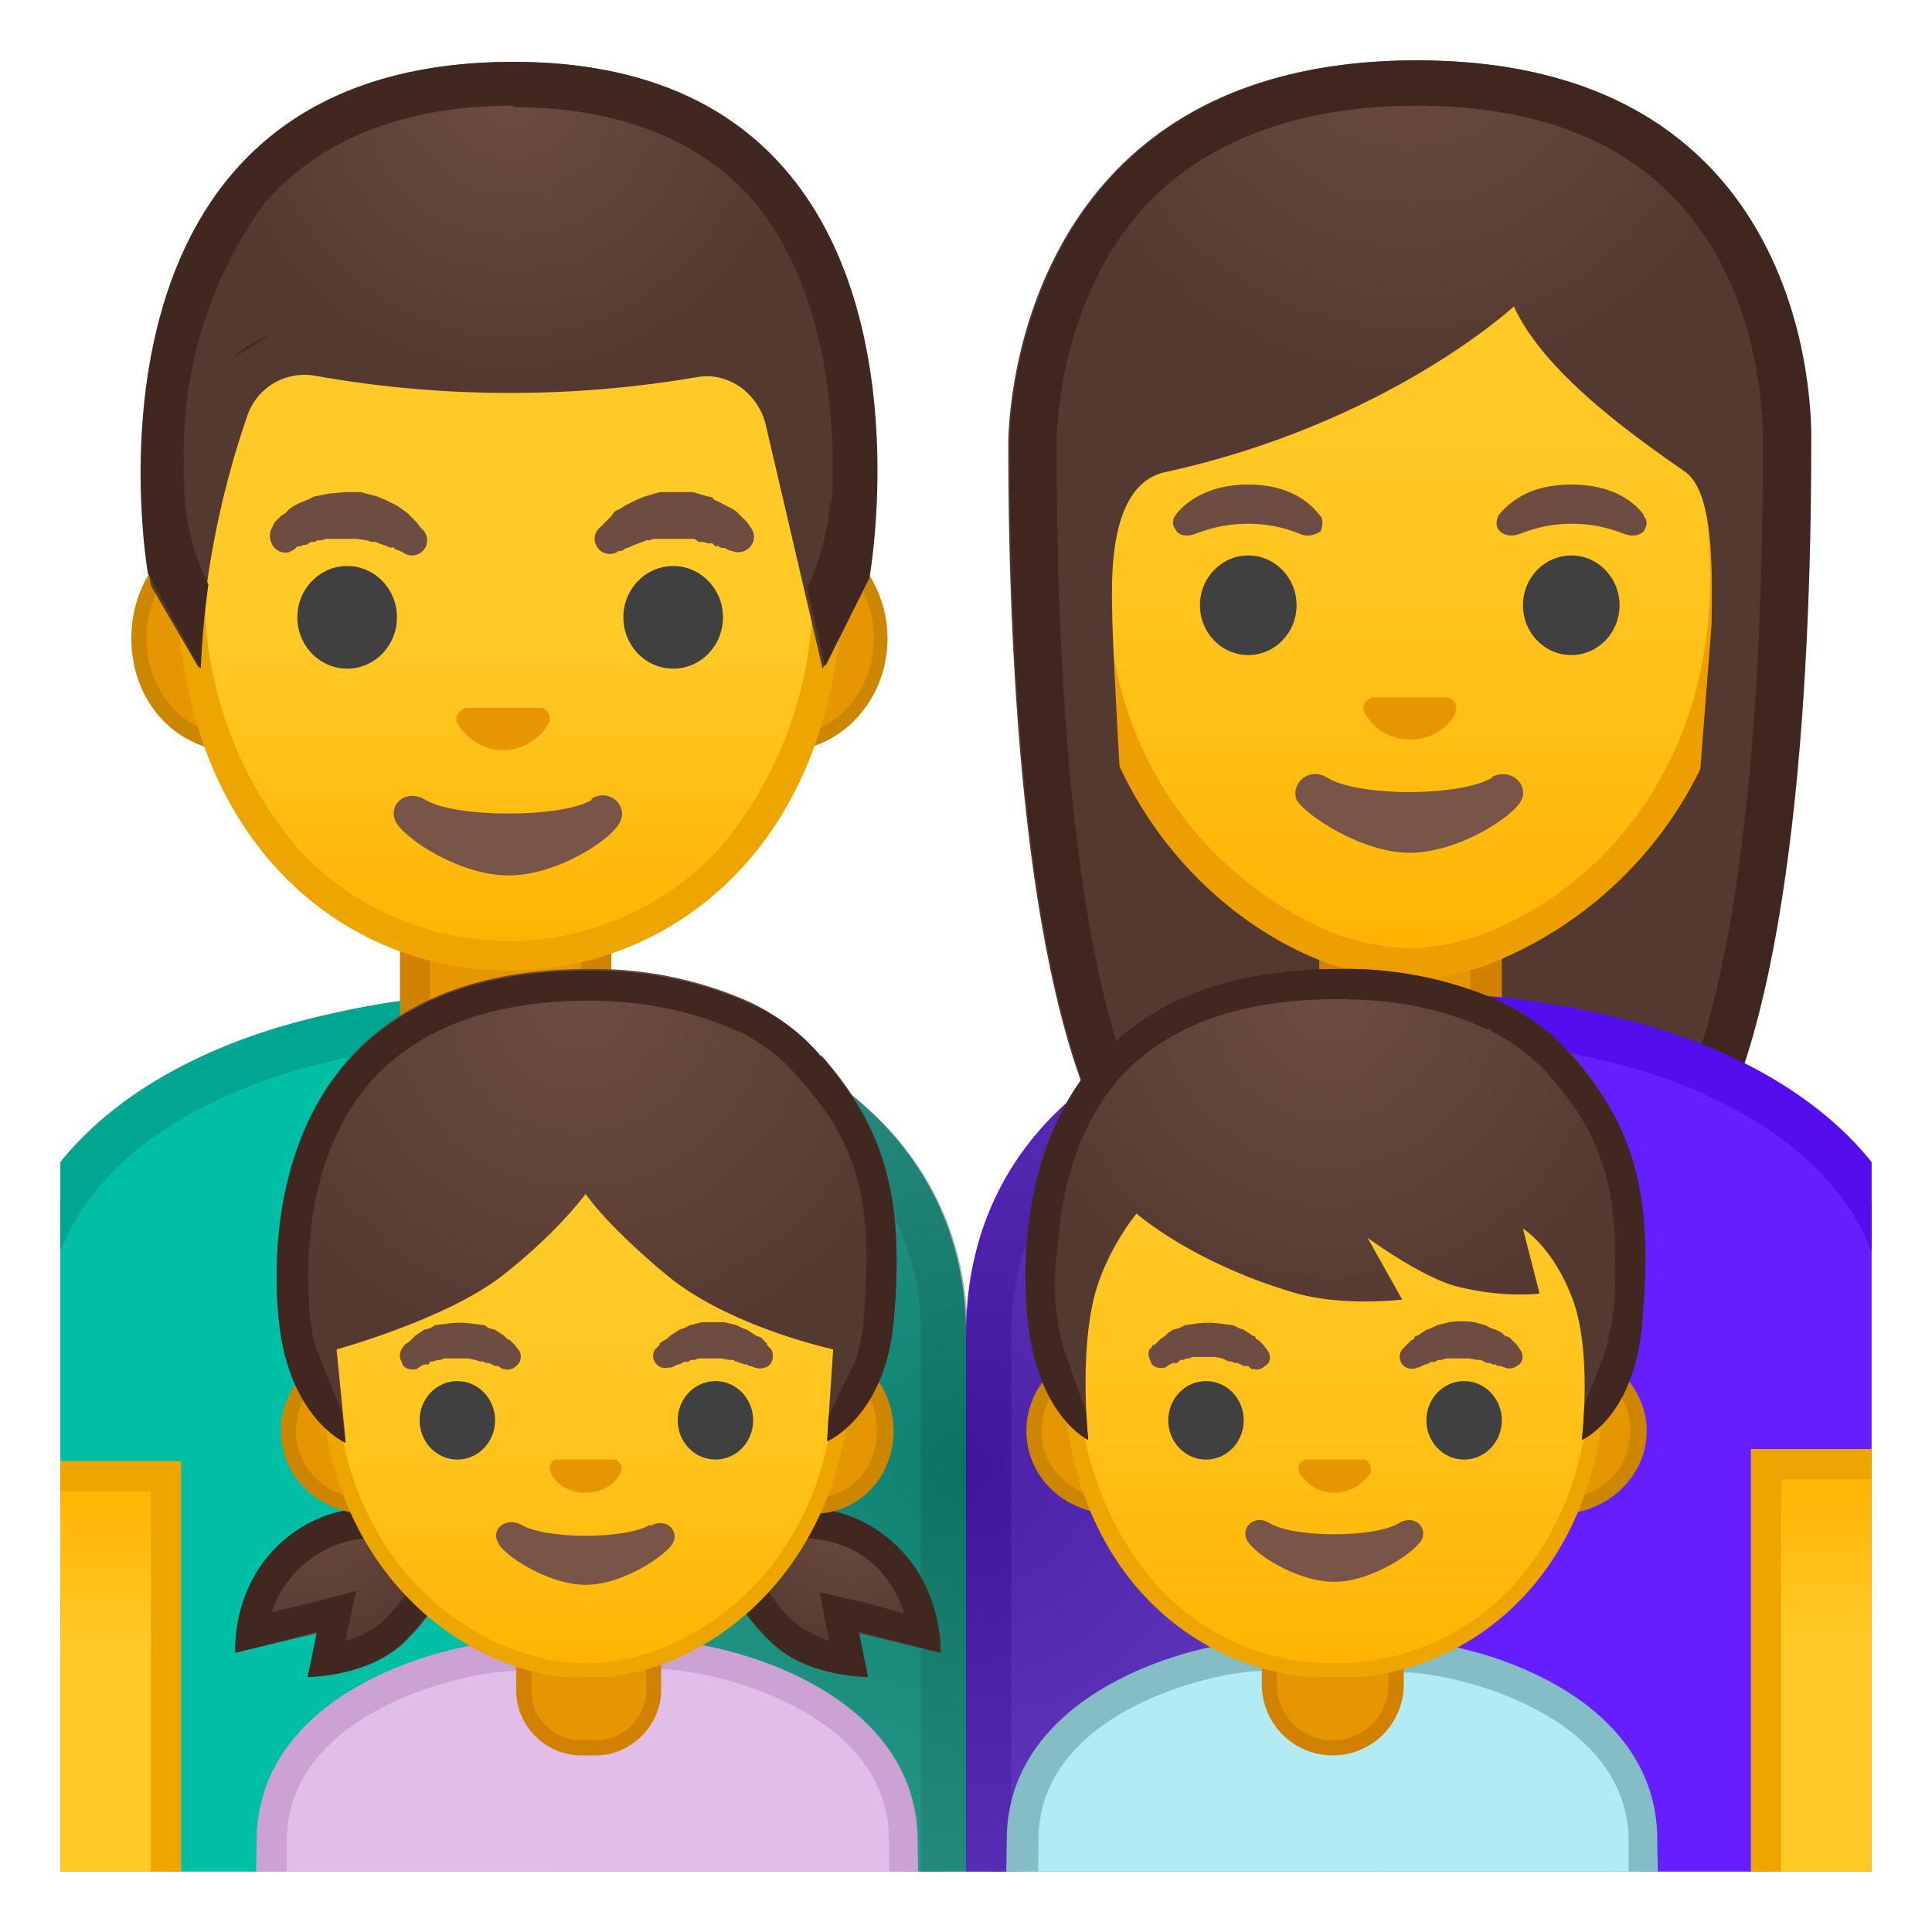 <svg viewBox="0 0 128 128" xmlns="http://www.w3.org/2000/svg" xmlns:xlink="http://www.w3.org/1999/xlink"><defs><path id="a" d="M4 4h120v120H4z"/></defs><clipPath id="b"><use xlink:href="#a"/></clipPath><g clip-path="url(#b)"><radialGradient id="c" cx="120.2" cy="-127.9" r="39.3" gradientTransform="matrix(.826 0 0 .826 -5.7 100.6)" gradientUnits="userSpaceOnUse"><stop stop-color="#6D4C41" offset="0"/><stop stop-color="#543930" offset="1"/></radialGradient><path d="M93.8 4c-27.1 0-27 25-27 25.4 0 16.2 1.3 39.2 7.8 48.2 2.6 3.5 7.6 3.7 7.6 3.7h22.4s5-.2 7.5-3.7c6.5-9 7.8-32 7.8-48.2 0-.4 1-25.4-26.1-25.4z" fill="url(#c)"/><path d="M92.8 71.7c-2.4 0-4.4-2-4.4-4.4v-5.6h10v5.6c0 2.5-2 4.4-4.5 4.4h-1z" fill="#E59600"/><path d="M97.4 62.7v4.6c0 1.9-1.6 3.4-3.5 3.4h-1a3.4 3.4 0 0 1-3.5-3.4v-4.6h8m2-2h-12v6.6c0 3 2.4 5.4 5.4 5.4H94c3 0 5.5-2.4 5.5-5.4v-6.6z" fill="#D18100"/><linearGradient id="d" x1="93.4" x2="93.4" y1="63.5" y2="13.4" gradientUnits="userSpaceOnUse"><stop stop-color="#FFB300" offset="0"/><stop stop-color="#FFB809" offset=".1"/><stop stop-color="#FFC21A" offset=".4"/><stop stop-color="#FFC825" offset=".7"/><stop stop-color="#FFCA28" offset="1"/></linearGradient><path d="M93.4 63.8a15 15 0 0 1-4.9-.9 25.2 25.2 0 0 1-16-24.7c0-18.7 11.3-25.4 20.9-25.4s20.9 6.7 20.9 25.4c0 14-8.7 22.1-16 24.7-1.8.6-3.5 1-5 1z" fill="url(#d)"/><path d="M93.4 13.8c9.1 0 19.9 6.4 19.9 24.4 0 13.6-8.3 21.3-15.4 23.8a14 14 0 0 1-4.5.8c-1.4 0-3-.3-4.6-.8a24.2 24.2 0 0 1-15.3-23.8c0-18 10.7-24.3 19.9-24.3m0-2c-11.4 0-21.9 8.4-21.9 26.3 0 14.4 9 23 16.7 25.7 1.8.6 3.6 1 5.2 1a16 16 0 0 0 5.2-1 26.3 26.3 0 0 0 16.7-25.7c0-18-10.6-26.3-22-26.3z" fill="#ED9E00"/><radialGradient id="e" cx="138.5" cy="-120.6" r="31.8" gradientTransform="matrix(.796 0 0 .796 -16.9 97)" gradientUnits="userSpaceOnUse"><stop stop-color="#6D4C41" offset="0"/><stop stop-color="#543930" offset="1"/></radialGradient><path d="M118.4 29.4S119.1 6 93.4 6s-25 23.5-25 23.5.2 30 2 34c2 3.9 4.8 3.7 4.8 3.7S74 49.6 73.7 41.3c0-1.9-.6-9 3.4-10 14.8-3.2 23.2-11 23.2-11 2.1 4.7 9 9.3 11.4 11 2 1.5 1.7 7.5 1.7 10l-2 25.8s3 .2 5-3.7c2-4 2-34 2-34z" fill="url(#e)"/><path d="M95.9 46.2h-5c-.5.2-.7.6-.5 1s1.1 1.8 3 1.8 2.8-1.3 3-1.7 0-1-.5-1.1z" fill="#E59600"/><ellipse cx="82.7" cy="40.1" rx="3.2" ry="3.3" fill="#404040"/><ellipse cx="104.1" cy="40.1" rx="3.2" ry="3.3" fill="#404040"/><path d="M87.4 34.1c-.6-.8-2-2-4.7-2s-4.2 1.2-4.8 2c-.3.4-.2.8 0 1 .1.3.6.5 1.2.3s1.7-.7 3.6-.7c1.8 0 3 .5 3.5.7s1 0 1.3-.2c.1-.3.2-.7 0-1zm21.5 0c-.6-.8-2-2-4.8-2s-4.1 1.2-4.8 2c-.2.4-.2.8 0 1 .2.3.7.5 1.3.3s1.7-.7 3.5-.7c1.9 0 3 .5 3.6.7s1 0 1.2-.2c.2-.3.3-.7 0-1z" fill="#6D4C41"/><path d="M98.9 51.5c-2.1 1.3-9 1.3-11 0-1.2-.7-2.4.4-2 1.5.6 1 4.3 3.5 7.5 3.5s6.9-2.4 7.4-3.5c.5-1-.7-2.2-2-1.5z" fill="#795548"/><path d="M93.8 7c7.4 0 13.1 2 17 6 6.1 6.2 6 15.3 6 16.3v.1c0 23.5-2.5 40-7.1 46.4-1.6 2.2-4.8 2.5-5.2 2.5H82.2c-.3 0-3.6-.3-5.2-2.5-4.5-6.4-7-22.8-7-46.4 0-.4 0-9.9 6.4-16.3 4.1-4 10-6.1 17.5-6.1m0-3c-27.1 0-27 25-27 25.4 0 16.2 1.3 39.2 7.8 48.2 2.6 3.5 7.6 3.7 7.6 3.7h22.4s5-.2 7.5-3.7c6.5-9 7.8-32 7.8-48.2C120 29 121 4 93.9 4z" fill="#3F2720"/></g><g clip-path="url(#b)"><defs><path id="f" d="M0 0h128v128H0z"/></defs><clipPath id="g"><use xlink:href="#f"/></clipPath><g clip-path="url(#g)"><path d="M65.5 88.4c0-10.6 7.4-18.2 19.8-20.3a51.2 51.2 0 0 1 21.5.8c12.3 2.9 19.7 10.2 19.7 19.5V127h-61V88.4z" fill="#651FFF"/><path d="M94 68.8c4.2 0 8.3.5 12.4 1.5 4.4 1 18.6 5.4 18.6 18.1v37.1H67V88.4c0-9.8 7-16.8 18.6-18.8 2.7-.5 5.6-.8 8.5-.8m0-3c-3 0-6 .3-9 .8-12 2-21.1 9.5-21.1 21.8v40.1h64V88.4c0-11.4-9.6-18.3-20.9-21-4.1-1-8.5-1.6-13-1.6z" fill="#540EED"/></g><g clip-path="url(#g)"><path d="M1.5 127V88.4c0-9.3 7.4-16.6 19.7-19.5a53 53 0 0 1 21-.8c9.8 1.7 20.3 8 20.3 20.3V127h-61z" fill="#00BFA5"/><path d="M33.6 68.8c2.8 0 5.6.3 8.4.8 5.6 1 10.3 3.1 13.7 6.2A17 17 0 0 1 61 88.4v37.1H3V88.4c0-12.7 14.2-17 18.6-18 4.1-1 8-1.6 12-1.6m0-3c-4.4 0-8.6.6-12.7 1.6C9.6 70.1 0 77 0 88.4v40.1h64V88.4c0-12.3-9.6-19.7-21.5-21.8-3-.5-6-.8-8.9-.8z" fill="#00A68F"/></g><g clip-path="url(#g)"><path d="M33.5 73.1a6 6 0 0 1-6-6v-5.4h12v5.4a6 6 0 0 1-6 6z" fill="#E59600"/><path d="M38.5 62.7v4.4a5 5 0 0 1-10 0v-4.4h10m2-2h-14v6.4a7 7 0 1 0 14 0v-6.4z" fill="#D18100"/></g><g clip-path="url(#g)"><linearGradient id="h" x1="6" x2="6" y1="97.8" y2="127.8" gradientUnits="userSpaceOnUse"><stop stop-color="#FFB300" offset="0"/><stop stop-color="#FFCA28" offset=".4"/></linearGradient><path fill="url(#h)" d="M1 97.8h10v30H1z"/><path d="M10 98.8v28H2v-28h8m2-2H0v32h12v-32z" fill="#EDA600"/></g><g clip-path="url(#g)"><linearGradient id="i" x1="122" x2="122" y1="97" y2="127" gradientUnits="userSpaceOnUse"><stop stop-color="#FFB300" offset="0"/><stop stop-color="#FFCA28" offset=".4"/></linearGradient><path fill="url(#i)" d="M117 97h10v30h-10z"/><path d="M126 98v28h-8V98h8m2-2h-12v32h12V96z" fill="#EDA600"/></g><radialGradient id="j" cx="64" cy="97.2" r="29.2" gradientUnits="userSpaceOnUse"><stop stop-color="#212121" offset="0"/><stop stop-color="#616161" offset="1"/></radialGradient><path d="M85.1 66.6c-11.9 2-21 9.5-21 21.8 0-12.3-9.7-19.7-21.6-21.8-1.9-.3-3.5-.5-5.5-.6v62.5h54V66c-2 0-4 .3-5.9.6z" clip-path="url(#g)" fill="url(#j)" opacity=".4"/><g clip-path="url(#g)"><path d="M67.6 138.1l.1-16.1c0-9.3 12.4-12.2 15.9-12.2H93c3.5 0 15.8 3 15.8 12.2v1l.2 15.1H67.6z" fill="#B2EBF2"/><path d="M93 110.8c3.3 0 14.9 2.7 14.9 11.2v15H68.7l.1-15.1c0-8.5 11.6-11.2 14.9-11.2H93m0-2h-9.4c-4.3 0-16.9 3.3-16.9 13.2 0 0-.3 17.1 0 17.1h43.1c.4 0 0-16.5 0-16.8v-.3c0-9.9-12.5-13.2-16.8-13.2z" fill="#84BDC4"/><path d="M88.3 115.8a4.2 4.2 0 0 1-4.2-4.2v-3h8.4v3c0 2.3-2 4.2-4.2 4.2z" fill="#E59600"/><path d="M92 109v2.6a3.7 3.7 0 0 1-7.4 0V109H92m1-1h-9.4v3.6a4.7 4.7 0 0 0 9.4 0V108z" fill="#D18100"/><defs><path id="k" d="M65 64.2h46.9v46.9H65z"/></defs><clipPath id="l"><use xlink:href="#k"/></clipPath><g clip-path="url(#l)"><path d="M73.8 99.8c-3 0-5.3-2.2-5.3-5s2.4-5 5.3-5h29.5c2.9 0 5.3 2.2 5.3 5s-2.4 5-5.3 5H73.8z" fill="#E59600"/><path d="M103.3 90.2c2.6 0 4.7 2 4.7 4.6s-2 4.5-4.7 4.5H73.8c-2.7 0-4.8-2-4.8-4.5s2.1-4.6 4.8-4.6h29.5m0-1H73.8c-3.2 0-5.8 2.5-5.8 5.6s2.6 5.5 5.8 5.5h29.5c3.2 0 5.8-2.5 5.8-5.5s-2.7-5.6-5.8-5.6z" fill="#CC8600"/><linearGradient id="m" x1="88.4" x2="88.4" y1="110.6" y2="66.4" gradientUnits="userSpaceOnUse"><stop stop-color="#FFB300" offset="0"/><stop stop-color="#FFB809" offset=".1"/><stop stop-color="#FFC21A" offset=".4"/><stop stop-color="#FFC825" offset=".7"/><stop stop-color="#FFCA28" offset="1"/></linearGradient><path d="M88.4 110.6c-8.4 0-17.4-6.4-17.4-20.4 0-11.3 6.6-23.4 17.4-23.4 10.8 0 17.5 12.1 17.5 23.4 0 14-9 20.4-17.5 20.4z" fill="url(#m)"/><path d="M88.4 67.3c4.3 0 8.6 2.3 11.7 6.2a26.8 26.8 0 0 1 5.3 16.7c0 6.2-1.9 11.4-5.3 15-3 3.2-7.2 5-11.7 5s-8.6-1.8-11.6-5a21.1 21.1 0 0 1-5.3-15c0-6.5 1.8-12.4 5.2-16.7 3.2-4 7.4-6.2 11.7-6.2m0-1c-9.3 0-18 9.8-18 23.9 0 14 9 21 18 21s18-7 18-21c0-14.1-8.6-24-18-24z" fill="#EDA600"/><path d="M90.4 96.7h-3.9c-.4.1-.6.5-.4.9.2.3.9 1.3 2.3 1.3s2.2-1 2.4-1.3c.1-.4 0-.7-.4-.9z" fill="#E59600"/><path d="M76.2 89.4l.2-.3h.1l.2-.2.2-.2.3-.2.2-.2.3-.2.4-.1.4-.2.7-.1a5.7 5.7 0 0 1 1.7 0l.8.1.4.2.3.1.3.2.3.2s.2 0 .2.2l.2.1.2.2.1.1.3.4c.2.3.2.8-.2 1-.2.2-.5.3-.7.2h-.2l-.2-.2h-.3l-.4-.2h-.2l-.2-.1h-.2L81 90l-.5-.1H79l-.2.1h-.2l-.2.1h-.2l-.2.2H77.7l-.2.1-.3.2c-.4.1-.9 0-1-.5a.8.8 0 0 1 0-.8zm23.5 1.2l-.3-.1h-.2l-.1-.1h-.2l-.2-.1h-.2l-.2-.1-.2-.1h-.2l-.6-.1h-1.5l-.3.1h-.2l-.2.1c-.1.1-.2 0-.2 0a3 3 0 0 0-.4.2h-.1l-.2.1-.2.1h-.1a.8.8 0 0 1-1-1.2l.3-.3.1-.1.2-.2.2-.1c0-.2.1-.2.2-.2l.3-.2.3-.2.3-.1.4-.2.8-.2a5.7 5.7 0 0 1 1.7 0l.7.2.4.2.3.1.4.2.2.2.3.1.2.2.2.2.1.1.2.3c.3.4.2.9-.2 1.1-.3.2-.6.2-.8.1z" fill="#6D4C41"/><g fill="#404040"><ellipse cx="79.9" cy="94.1" rx="2.5" ry="2.6"/><ellipse cx="97" cy="94.1" rx="2.5" ry="2.6"/></g><radialGradient id="n" cx="69.1" cy="66.2" r="24" gradientTransform="translate(16 -2.9) scale(1.043)" gradientUnits="userSpaceOnUse"><stop stop-color="#6D4C41" offset="0"/><stop stop-color="#543930" offset=".9"/></radialGradient><path d="M104 69.8a14.4 14.4 0 0 0-4.7-3.5 25.3 25.3 0 0 0-10.7-2.1c-19.9 0-21.3 16.2-20.5 23.4.7 6.3 4 7.8 4 7.8s-.6-5.5.4-9.5c.8-3.1 2.8-5.5 2.8-5.5s3.6 3.2 10.3 5.2c3.2 1 7.3.5 7.3.5L90.6 82s3.8 2.8 6.2 3.3c3 .7 5.2.4 5.2.4l-1.1-4.3s2 1.2 3.3 4.7.6 9.3.6 9.3 3.5-1.5 4-7.8c.7-8-.3-12.7-4.7-17.8z" fill="url(#n)"/><defs><path id="o" d="M104 69.8a12.3 12.3 0 0 0-4.7-3.5 25.3 25.3 0 0 0-10.7-2.1c-19.9 0-21.3 16.2-20.5 23.4.7 6.3 4 7.8 4 7.8V94l-1.3-3.7a15 15 0 0 1-.8-7.1l.4-3.3 18-11.6 18 11.6.5 3.2c.3 2.5 0 5.2-1 7.6l-1 2.6-.1 2.2s3.5-1.5 4-7.8c.7-8-.2-12.7-4.7-17.8z"/></defs><clipPath id="p"><use xlink:href="#o"/></clipPath><g clip-path="url(#p)"><path d="M88.6 66.2c3.7 0 7 .6 9.9 2h.2l.1.1c.6.3 2.4 1.3 3.8 2.9 3.9 4.4 4.9 8.3 4.2 16.2v.3l-.7-2.4a12.6 12.6 0 0 0-4.1-5.6l-4.3-2.9 1.3 5 .4 1.9c-.6 0-1.4-.2-2.2-.4-1.4-.3-4-2-5.4-3l-7.5-5.5 4.6 8.2.7 1.2c-1.3 0-2.5-.3-3.4-.5a28.4 28.4 0 0 1-9.6-4.8l-1.5-1.3-1.3 1.5c0 .2-2.3 2.8-3.2 6.3l-.4 2.2v-.3c-.3-2.3-.8-10.4 4-15.9 3.2-3.5 8-5.2 14.4-5.2m0-2c-19.9 0-21.3 16.2-20.5 23.4.7 6.2 4 7.8 4 7.8s-.6-5.5.4-9.5c.8-3.1 2.8-5.5 2.8-5.5s3.6 3.1 10.3 5.2c1.6.5 3.4.6 4.9.6l2.4-.1-2.3-4.1s3.8 2.8 6.2 3.3c1.6.4 3 .4 4 .4h1.2l-1.1-4.4s2 1.3 3.3 4.8.6 9.3.6 9.3 3.5-1.5 4-7.8c.7-8-.2-12.7-4.7-17.8-2-2.2-4.6-3.4-4.8-3.5a25.3 25.3 0 0 0-10.7-2.1z" fill="#402720"/></g><path d="M92.7 100.9c-1.6 1-7 1-8.6 0-1-.6-1.9.3-1.5 1.1.4.9 3.3 2.8 5.8 2.8s5.4-2 5.8-2.8c.4-.8-.5-1.7-1.5-1.1z" fill="#795548"/></g></g><g clip-path="url(#g)"><path d="M18 138.1V122c0-9.4 12.7-12.3 16.2-12.3h9.6c3.5 0 16 3 16 12.3l.1 1.1c.2 10 .1 13.7 0 15.1H18z" fill="#E1BEE7"/><path d="M43.8 110.6c3.3 0 15.1 2.7 15.1 11.3v1.1c.2 8.3.2 12.2.1 14.1H19V122c0-8.6 11.8-11.3 15.2-11.3h9.5m0-2h-9.5C29.7 108.7 17 112 17 122c0 0-.3 17.2 0 17.2h43.8c.3 0 0-16.5 0-16.9v-.3c0-10-12.7-13.3-17.1-13.3z" fill="#CCA1D4"/><path d="M38.5 115.8c-2 0-3.8-1.7-3.8-3.8v-1.9h8.6v2c0 2-1.7 3.7-3.8 3.7h-1z" fill="#E59600"/><path d="M42.8 110.6v1.4c0 1.8-1.5 3.3-3.3 3.3h-1a3.3 3.3 0 0 1-3.3-3.3v-1.4h7.6m1-1h-9.6v2.4c0 2.4 2 4.3 4.3 4.3h1c2.3 0 4.3-2 4.3-4.3v-2.4z" fill="#D18100"/><defs><path id="q" d="M15.4 64.2h46.9v46.9H15.4z"/></defs><clipPath id="r"><use xlink:href="#q"/></clipPath><g clip-path="url(#r)"><radialGradient id="s" cx="20.8" cy="99.4" r="11.3" gradientUnits="userSpaceOnUse"><stop stop-color="#6D4C41" offset="0"/><stop stop-color="#543930" offset=".9"/></radialGradient><path d="M20.4 111l.6-2.8-5.4 1.3s-.4-5.2 4.3-8.2c5-3.3 11 .2 11 .2s-.7 4-4.1 7.3c-2.4 2.3-6.4 2.3-6.4 2.3z" fill="url(#s)"/></g><g clip-path="url(#r)"><path d="M24.8 101.9c1.4 0 2.7.4 3.6.7a12 12 0 0 1-3 4.8 6 6 0 0 1-2.5 1.3v-.1l.7-3.2-3 .8-2.6.6a7.2 7.2 0 0 1 3-3.8 7 7 0 0 1 3.8-1.1m0-2c-1.6 0-3.3.3-5 1.4-4.6 3-4.2 8.2-4.2 8.2l5.4-1.4-.6 3s4 0 6.3-2.3c3.5-3.4 4.1-7.3 4.1-7.3s-2.7-1.6-6-1.6z" fill="#402720"/></g><g clip-path="url(#r)"><radialGradient id="t" cx="56.4" cy="99.6" r="11.3" gradientUnits="userSpaceOnUse"><stop stop-color="#6D4C41" offset="0"/><stop stop-color="#543930" offset=".9"/></radialGradient><path d="M57.5 111l-.6-2.8 5.4 1.3s.3-5.2-4.3-8.2c-5-3.3-11 .2-11 .2s.6 4 4.1 7.3c2.4 2.3 6.4 2.3 6.4 2.3z" fill="url(#t)"/></g><g clip-path="url(#r)"><path d="M53.1 101.9a8 8 0 0 1 3.8 1 7.1 7.1 0 0 1 3 4l-2.5-.7-3.1-.7.6 3v.2a8 8 0 0 1-2.4-1.3 12.8 12.8 0 0 1-3-4.8c.9-.3 2.2-.7 3.6-.7m0-2c-3.3 0-6 1.6-6 1.6s.5 4 4 7.3c2.3 2.3 6.3 2.3 6.4 2.3l-.6-3 5.4 1.4s.3-5.2-4.3-8.2a8.8 8.8 0 0 0-4.9-1.4z" fill="#402720"/></g><g clip-path="url(#r)"><path d="M24.3 99.8c-3 0-5.3-2.2-5.3-5s2.4-5 5.3-5h29.4c2.8 0 5 2 5 5 0 2.9-2.2 5-5 5H24.4z" fill="#E59600"/><path d="M53.8 90.2c2.5 0 4.3 2 4.3 4.6s-1.9 4.5-4.4 4.5H24.4c-2.7 0-4.8-2-4.8-4.5s2.1-4.6 4.8-4.6h29.4m0-1H24.4c-3.2 0-5.8 2.5-5.8 5.6s2.6 5.5 5.8 5.5h29.4c3.2 0 5.4-2.5 5.4-5.5s-2.2-5.6-5.3-5.6z" fill="#CC8600"/></g><g clip-path="url(#r)"><linearGradient id="u" x1="38.8" x2="38.8" y1="110.6" y2="78.9" gradientUnits="userSpaceOnUse"><stop stop-color="#FFB300" offset="0"/><stop stop-color="#FFB809" offset=".1"/><stop stop-color="#FFC21A" offset=".4"/><stop stop-color="#FFC825" offset=".7"/><stop stop-color="#FFCA28" offset="1"/></linearGradient><path d="M38.8 110.6c-7.1 0-17-6.3-17-20.4 0-13.2 7.4-23.4 17-23.4s17 10.2 17 23.4c0 14-10 20.4-17 20.4z" fill="url(#u)"/><path d="M38.8 67.3c8.1 0 16.6 8.5 16.6 22.9 0 13.7-9.7 20-16.6 20s-16.6-6.3-16.6-20c0-14.4 8.4-23 16.6-23m0-1c-9.3 0-17.6 9.9-17.6 24 0 14 9.9 21 17.6 21s17.6-7 17.6-21c0-14.1-8.3-24-17.6-24z" fill="#EDA600"/></g><path d="M53.8 42.2c1.6-2.5.8-5.6.8-5.6s-1.2 2.8-4.7 2.2h-.7c-2.6-1.3-6-2.2-10.3-2.2-19 0-20.5 16.2-19.8 23.3.3 2.4.6 3 .6 3l3.4 2.9-.3-1.8-1.7-1.5-.3-2.4L39 49.8l18 12.8-2.2 1.5-.2 1.8L58 63l.2-3.2c.4-8.1-.2-12.6-4.5-17.7z" clip-path="url(#r)" fill="none"/><path d="M40.8 96.7h-4c-.3.1-.5.5-.3.9.1.3.8 1.3 2.3 1.3s2.2-1 2.3-1.3c.2-.4 0-.7-.3-.9z" clip-path="url(#r)" fill="#E59600"/><g clip-path="url(#r)" fill="#6D4C41"><path d="M26.6 89.4l.2-.3.3-.2.2-.2.2-.2.3-.2.3-.2.4-.1.3-.2.8-.1a5.7 5.7 0 0 1 1.7 0l.8.1.3.2.4.1.3.2.3.2.2.2.2.1.2.2.1.1.3.4c.2.3.1.8-.2 1-.2.2-.5.3-.8.2h-.1l-.3-.2h-.2l-.4-.2h-.2l-.2-.1h-.2l-.3-.1-.5-.1h-1.6l-.2.1H29l-.3.1h-.2l-.1.2H28.1l-.2.1-.3.2c-.4.1-.9 0-1-.5a.8.8 0 0 1 0-.8zM50 90.6l-.3-.1h-.1l-.1-.1h-.2l-.2-.1H49l-.2-.1h-.1l-.1-.1h-.3l-.5-.1h-1.5l-.3.1h-.2l-.2.1c0 .1-.2 0-.2 0a3 3 0 0 0-.4.2h-.1l-.2.1-.2.1h-.2a.8.8 0 0 1-.9-1.2l.3-.3V89l.3-.2.2-.1.2-.2.3-.2.3-.2.3-.1.4-.2.8-.2H48l.8.2.4.2.3.1.3.2.3.2.3.1.2.2.2.2v.1l.3.3c.2.4.1.9-.2 1.1a1 1 0 0 1-.9.1z"/></g><g clip-path="url(#r)" fill="#404040"><ellipse cx="30.3" cy="94.1" rx="2.5" ry="2.6"/><ellipse cx="47.4" cy="94.1" rx="2.5" ry="2.6"/></g><path d="M43.1 101c-1.6 1-7 1-8.6 0-1-.5-2 .3-1.5 1.2.3.8 3.3 2.8 5.8 2.8s5.4-2 5.8-2.8c.4-.8-.5-1.7-1.5-1.1z" clip-path="url(#r)" fill="#795548"/><g clip-path="url(#r)"><radialGradient id="v" cx="21.5" cy="33.6" r="24" gradientTransform="translate(16 -1.4) scale(1.043)" gradientUnits="userSpaceOnUse"><stop stop-color="#6D4C41" offset="0"/><stop stop-color="#543930" offset=".9"/></radialGradient><path d="M54.4 37.2a14.4 14.4 0 0 0-4.7-3.5A25.3 25.3 0 0 0 39 31.5c-20 0-21.3 16.3-20.5 23.4.7 6.3 4 7.8 4 7.8s-.6-5.5.4-9.4c.8-3.2 2.8-5.5 2.8-5.5s3.6 3 10.3 5.1c3.2 1 7.3.5 7.3.5L41 49.3s3.8 2.8 6.1 3.3c3 .7 5.3.4 5.3.4l-1.1-4.3s1.9 1.2 3.3 4.7.6 9.3.6 9.3 3.4-1.5 4-7.8c.7-7.9-.3-12.6-4.8-17.7z" fill="url(#v)"/><defs><path id="w" d="M54.4 37.2a12.3 12.3 0 0 0-4.7-3.5A25.3 25.3 0 0 0 39 31.5c-20 0-21.3 16.3-20.5 23.4.7 6.3 4 7.8 4 7.8v-1.5s-1.2-1.3-1.6-2.1 0-12 0-12l18-4.8 17.9 4.8s.7 11.2 0 12.1-1.5 1.3-1.5 1.3l-.1 2.2s3.4-1.5 4-7.8c.7-7.9-.3-12.6-4.8-17.7z"/></defs><clipPath id="x"><use xlink:href="#w"/></clipPath><g clip-path="url(#x)"><path d="M39 34.5c3.5 0 6.7.6 9.4 1.9l.5.2c.6.3 2.1 1.2 3.3 2.5 2.9 3.3 4 6.3 4.2 11a11.9 11.9 0 0 0-3.5-4L46.4 42l2 7.5v.4l-.6-.1c-1.2-.3-3.7-1.8-5-2.8l-11.3-8.3L38 50.3a27.7 27.7 0 0 1-10.5-4.8l-2.3-2-2 2.3c0 .2-1 1.2-1.8 2.8.4-3 1.4-6.4 3.9-9.2 3-3.2 7.5-5 13.6-5m0-3c-20 0-21.3 16.4-20.5 23.5.7 6.3 4 7.8 4 7.8s-.6-5.5.4-9.4c.8-3.2 2.8-5.5 2.8-5.5s3.6 3 10.3 5.1c1.6.5 3.4.6 4.8.6l2.5-.1-2.3-4.1s3.8 2.8 6.1 3.3c1.7.4 3 .5 4 .5h1.3l-1.1-4.4s1.9 1.2 3.3 4.7.6 9.3.6 9.3 3.4-1.5 4-7.8c.7-7.9-.3-12.6-4.8-17.8-2-2.2-4.5-3.4-4.7-3.4A25.5 25.5 0 0 0 39 31.5z" fill="#402720"/></g></g><path clip-path="url(#r)" fill="none" d="M47 85H25"/><g clip-path="url(#r)"><radialGradient id="y" cx="21.5" cy="66.3" r="24" gradientTransform="translate(16 -2.9) scale(1.043)" gradientUnits="userSpaceOnUse"><stop stop-color="#6D4C41" offset="0"/><stop stop-color="#543930" offset="1"/></radialGradient><path d="M54.4 70a14.4 14.4 0 0 0-4.7-3.6A25.3 25.3 0 0 0 39 64.2c-20 0-21.3 16.3-20.5 23.4.7 6.3 4.4 7.9 4.4 7.9l-.6-6.1s7.3-2 11-4.9 5.5-5.4 5.5-5.4 1.3 2 5.4 5.4 11 4.9 11 4.9l-.4 6s3.8-1.5 4.4-7.8c.7-7.8-.3-12.6-4.8-17.7z" fill="url(#y)"/><defs><path id="z" d="M54.4 70a12.3 12.3 0 0 0-4.7-3.5A25.3 25.3 0 0 0 39 64.3c-20 0-21.3 16.3-20.5 23.4.7 6.3 4.4 7.9 4.4 7.9v-1.4l-2-5a12 12 0 0 1 0-6.4l.7-2.9 17.2-10.3L56 79.9l.8 3.2a12 12 0 0 1-.1 7l-1.8 3.7-.1 1.8s3.8-1.6 4.4-7.9c.7-7.9-.3-12.6-4.8-17.7z"/></defs><clipPath id="A"><use xlink:href="#z"/></clipPath><g clip-path="url(#A)"><path d="M39 66.3c3.6 0 7 .7 9.8 2l.3.1c.6.3 2.4 1.3 3.8 3 4 4.4 5 8.3 4.3 16.1l-.2 1.2a11 11 0 0 0-.5-3.2 12.6 12.6 0 0 0-4.1-5.7L48 77l1.3 5 .5 1.9-2.2-.4c-1.4-.3-4-2-5.4-3L34.7 75l4.6 8.1.6 1.2c-1.3 0-2.4-.2-3.4-.5a28.4 28.4 0 0 1-9.5-4.7l-1.5-1.4-1.3 1.6a15.8 15.8 0 0 0-3.6 8.6v-.4c-.3-2.4-.8-10.4 4-15.9 3.2-3.5 8-5.3 14.4-5.3m0-2c-20 0-21.3 16.3-20.5 23.4.7 6.3 4.4 7.9 4.4 7.9s-1-5.5 0-9.5c.8-3.2 2.8-5.5 2.8-5.5s3.6 3.1 10.3 5.1c1.6.5 3.4.6 4.8.6h2.5L41 82s3.8 2.8 6.1 3.3c1.7.4 3 .5 4 .5h1.3l-1.1-4.4s1.9 1.3 3.3 4.7c.8 1.8.3 7.6.3 7.6l-.1 1.8s3.8-1.6 4.4-7.9c.7-7.9-.3-12.6-4.8-17.7-2-2.2-4.5-3.5-4.7-3.5A25.4 25.4 0 0 0 39 64.3z" fill="#402720"/></g></g></g></g><g clip-path="url(#b)"><defs><path id="B" d="M3.7 4.1h60.2v60.2H3.7z"/></defs><clipPath id="C"><use xlink:href="#B"/></clipPath><g clip-path="url(#C)"><path d="M15.8 49.3c-3.6 0-6.6-3.1-6.6-7s3-7 6.6-7h36c3.7 0 6.6 3 6.6 7s-3 7-6.6 7h-36z" fill="#E59600"/><path d="M51.8 35.7c3.4 0 6.1 3 6.1 6.6s-2.7 6.5-6 6.5H15.7c-3.4 0-6-3-6-6.5s2.6-6.6 6-6.6h36m0-1h-36c-4 0-7 3.4-7 7.6s3 7.5 7 7.5h36c4 0 7.1-3.4 7.1-7.5s-3.2-7.6-7-7.6z" fill="#CC8600"/><linearGradient id="D" x1="33.7" x2="33.7" y1="8.9" y2="63.4" gradientUnits="userSpaceOnUse"><stop stop-color="#FFCA28" offset=".6"/><stop stop-color="#FFB300" offset="1"/></linearGradient><path d="M33.7 63.3c-5.5 0-10.7-2.2-14.5-6.2a27 27 0 0 1-6.6-19c0-8.1 2.3-15.6 6.6-21 3.9-5 9.2-8 14.5-8s10.7 3 14.6 8a34.3 34.3 0 0 1 6.5 21 27 27 0 0 1-6.6 19c-3.8 4-9 6.2-14.5 6.2z" fill="url(#D)"/><path d="M33.7 10.1c5 0 10 2.8 13.8 7.6 4 5.2 6.3 12.5 6.3 20.4a26 26 0 0 1-6.3 18.3 19 19 0 0 1-27.6 0 26 26 0 0 1-6.3-18.3c0-8 2.3-15.2 6.3-20.4 3.8-4.8 8.8-7.6 13.8-7.6m0-2c-11.5 0-22 12.3-22 30 0 17.5 10.9 26.2 22 26.2s22.1-8.7 22.1-26.2c0-17.7-10.6-30-22-30z" fill="#EDA600"/><path d="M18 35l.2-.4.2-.2.2-.2.3-.2.3-.3.3-.2.4-.2.5-.2.4-.2 1-.2 1.1-.1h1l1.1.3.5.2.4.2.4.2.3.2.4.3.2.2.2.2.2.2.3.4a1 1 0 0 1-1.2 1.6l-.2-.1-.3-.1-.1-.1c-.1-.1-.2 0-.2 0a4 4 0 0 0-.5-.2l-.3-.1-.2-.1h-.3l-.3-.1-.7-.1h-2l-.3.1H21l-.1.1h-.3l-.3.2h-.2l-.2.1h-.2l-.2.2-.4.2A1 1 0 0 1 18 36c-.2-.4-.1-.8 0-1zm30.4 1.5l-.4-.2h-.2l-.2-.1c-.1-.1-.1 0-.2 0l-.2-.2h-.3l-.3-.1h-.3l-.3-.2h-2.7l-.3.1h-.2l-.2.1-.3.1a6 6 0 0 0-.7.3h-.1l-.3.2H41a1 1 0 0 1-1.2-1.6l.3-.3.2-.2.2-.2.2-.3.4-.2.3-.2.4-.2.4-.2.5-.2 1-.3h2.2l1 .3c.1 0 .3 0 .4.2a14.6 14.6 0 0 1 .8.4l.4.2.3.2.3.3.2.2.2.2.2.3a1 1 0 0 1-.2 1.5 1 1 0 0 1-1 .1z" fill="#6D4C41"/><g fill="#404040"><ellipse cx="23" cy="40.9" rx="3.3" ry="3.4"/><ellipse cx="44.6" cy="40.9" rx="3.3" ry="3.4"/></g><radialGradient id="E" cx="33.9" cy="5.8" r="20" gradientUnits="userSpaceOnUse"><stop stop-color="#6D4C41" offset="0"/><stop stop-color="#543930" offset="1"/></radialGradient><path d="M34 4.1c-30.2 0-24 34.7-24 34.7l3.2 5.5a59.3 59.3 0 0 1 3.2-16.8 4 4 0 0 1 4.5-2.6 73.8 73.8 0 0 0 25.2.1c2-.4 4 .9 4.6 3l3.8 16.3 3-6S63.8 4.1 34 4.1z" fill="url(#E)"/><defs><path id="F" d="M34 4.1C3.8 4.1 9.8 38 9.8 38l3.5 6.3c0-1 .7-5.2.7-5.2a15.4 15.4 0 0 1-1.8-7.2v-.7l1.8-6.6 19.9-12.3 19.6 12.2L55 32v.6c0 2.4-.7 4.4-1.5 6.4l1.2 5.3 3.1-6.3S63.8 4.1 34 4.1z"/></defs><clipPath id="G"><use xlink:href="#F"/></clipPath><g clip-path="url(#G)"><path d="M34 7.1c7 0 12.5 2.2 16 6.3 4.9 6 5.4 14.7 5.1 20l-1.4-6.1V27a7 7 0 0 0-8-5 72.2 72.2 0 0 1-25.5-.2 7 7 0 0 0-6.5 4.5c-.5 1.2-1 3-1.5 4.9a28 28 0 0 1 5.3-17.7C21.1 9.3 26.7 7 34 7m0-3C3.8 4.1 9.7 38 9.7 38l3.6 6.3a59.3 59.3 0 0 1 3.2-16.8A4 4 0 0 1 21 25a73.8 73.8 0 0 0 26 0 4 4 0 0 1 3.8 3l3.8 16.3 3-6S63.8 4.1 34 4.1z" fill="#402821"/></g><path d="M39.2 53c-2 1.2-9 1.2-11 0-1.3-.8-2.5.3-2 1.4.5 1.1 4.2 3.6 7.5 3.6s7-2.5 7.4-3.6c.5-1-.7-2.2-1.9-1.5z" fill="#795548"/><path d="M35.9 46.9H30.8c-.4.2-.7.6-.5 1s1.2 1.8 3 1.8 2.8-1.3 3-1.7c.3-.5 0-1-.4-1.1z" fill="#E59600"/></g></g></svg>